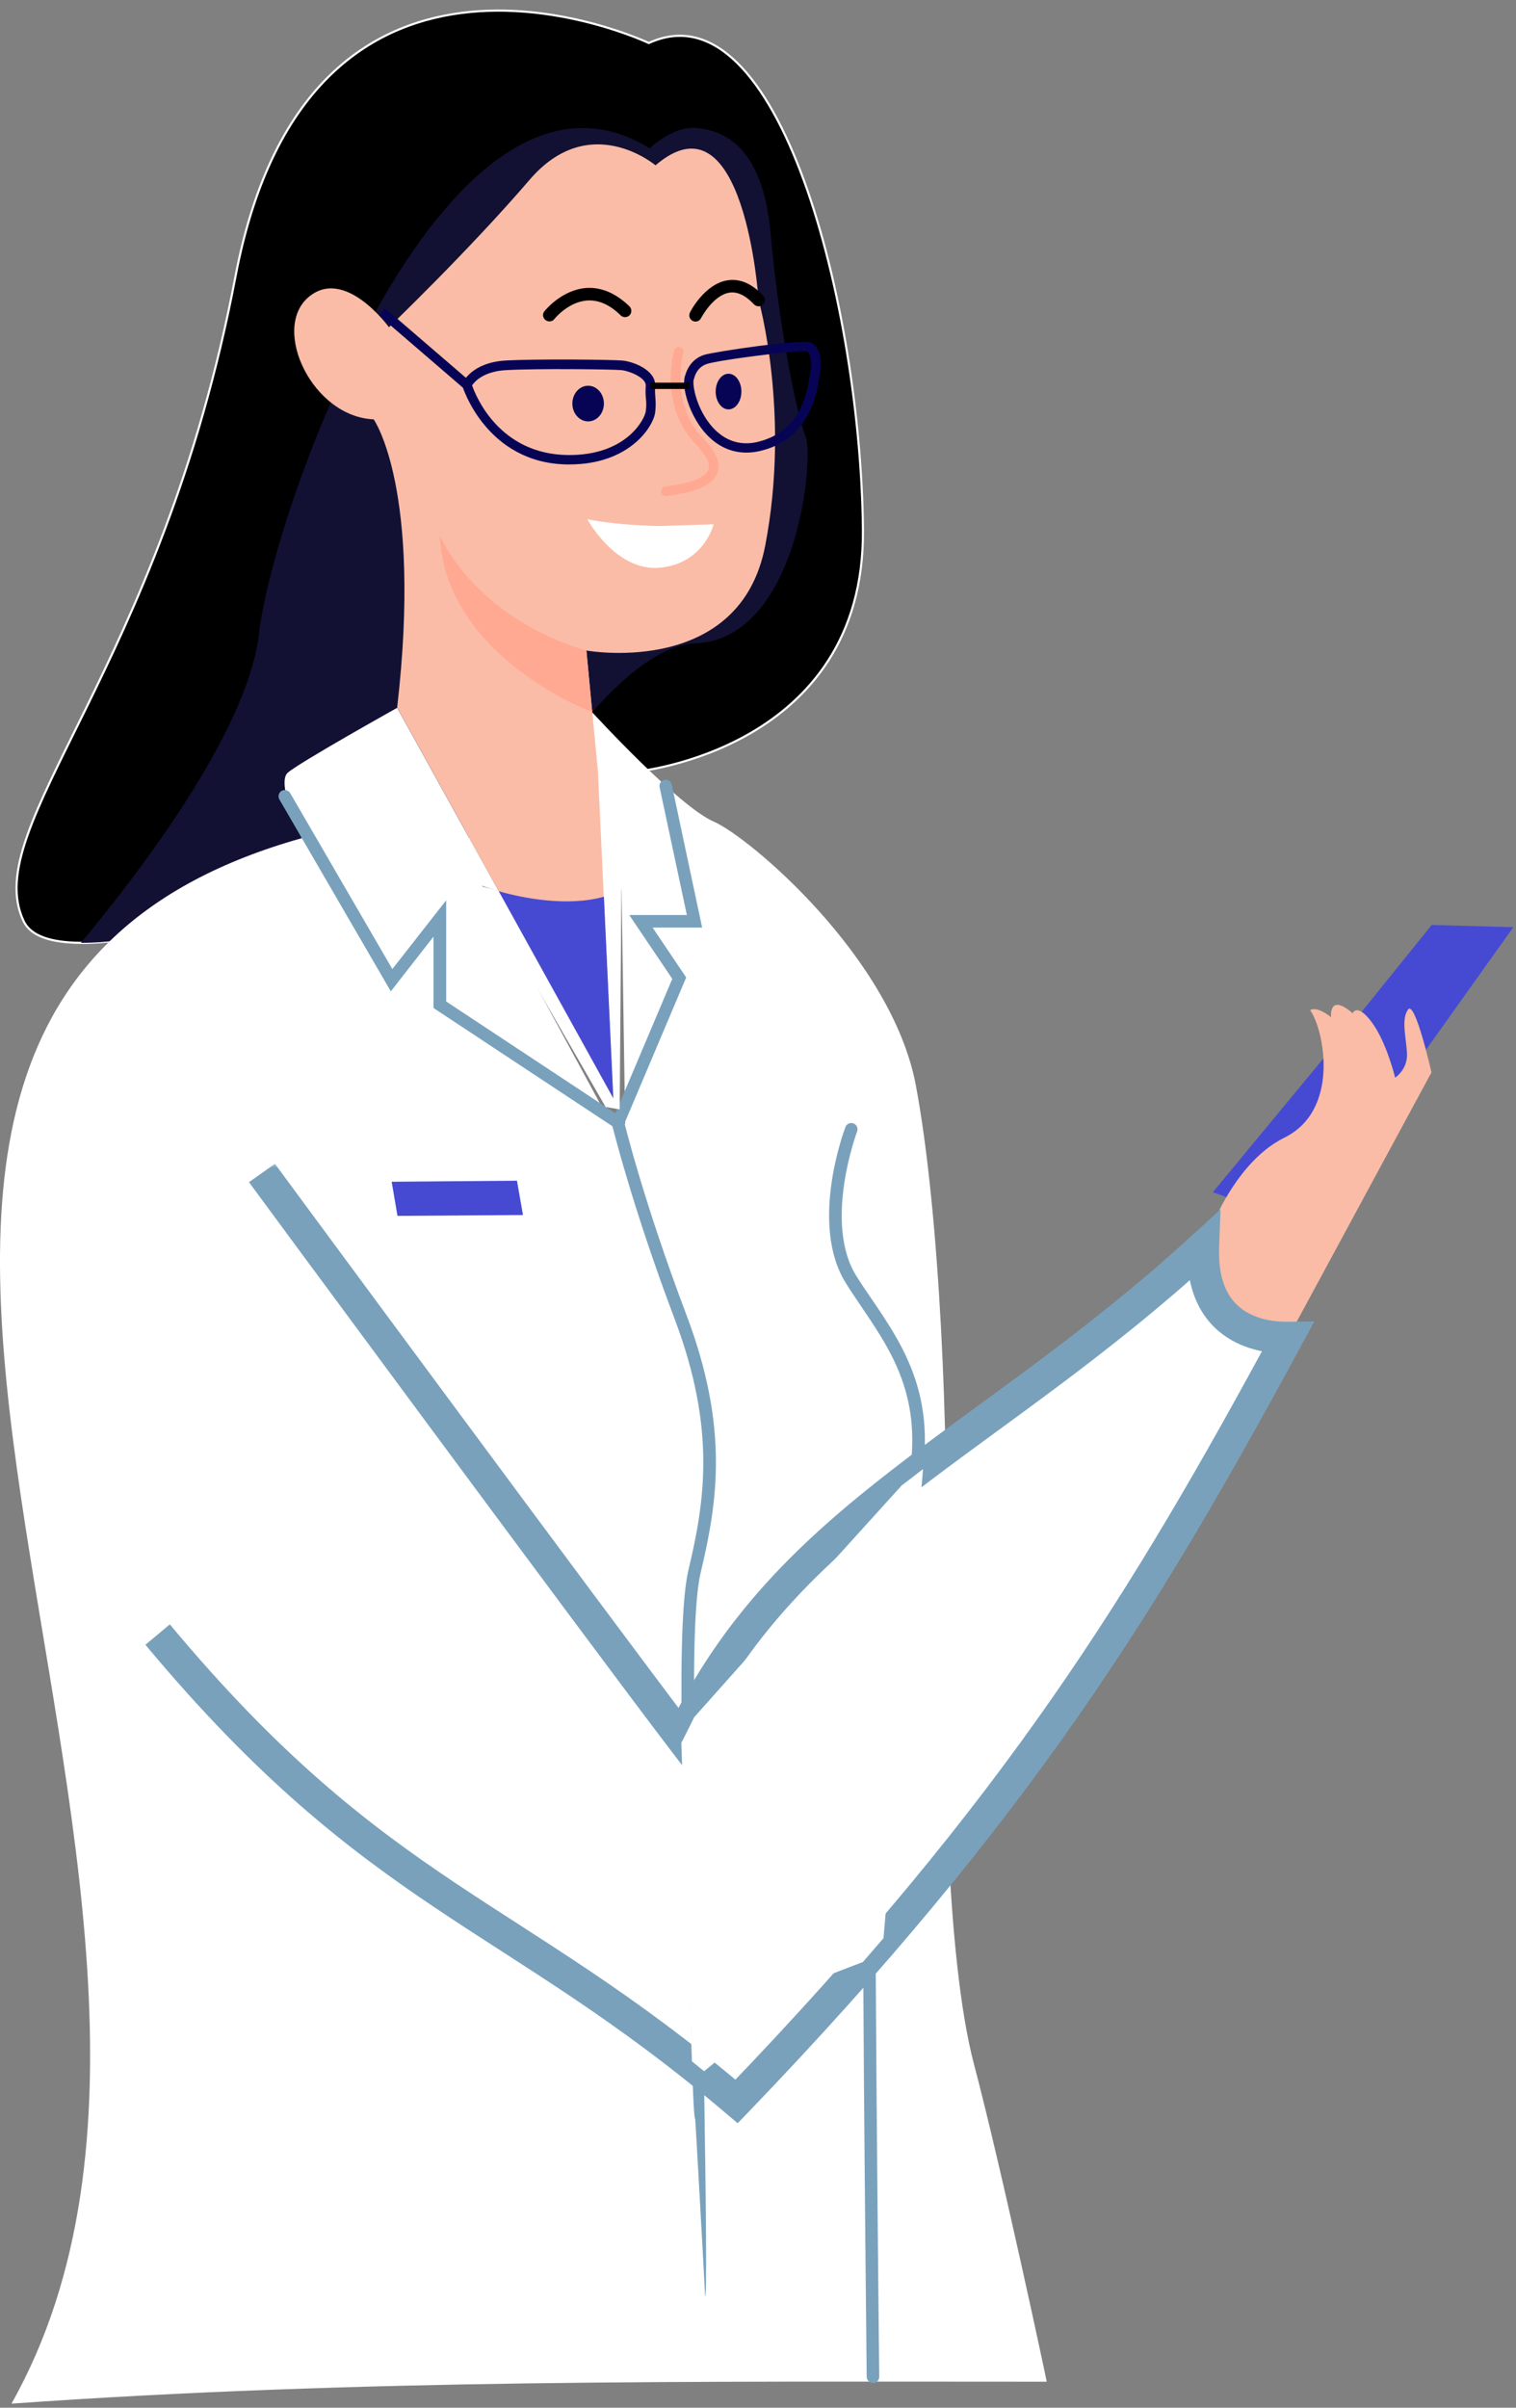 <svg width="143" height="227" viewBox="0 0 143 227" fill="none" xmlns="http://www.w3.org/2000/svg">
<rect x="0" y="0" width="143" height="227" fill="#808080" stroke="none"/>
<path fill-rule="evenodd" clip-rule="evenodd" d="M113.311 117.541C105.555 124.905 97.43 131.043 88.447 137.18C88.561 150.151 89.166 162.631 89.281 175.602C104.233 157.879 112.069 143.224 121.254 126.114C118.606 123.256 115.959 120.399 113.311 117.541Z" fill="white"/>
<path fill-rule="evenodd" clip-rule="evenodd" d="M116.507 113.166L132.372 101.972C135.831 97.12 139.291 92.268 142.75 87.416C141.403 87.379 136.498 87.246 135.043 87.206C134.619 87.732 130.011 93.449 127.494 96.571L114.404 112.403L116.507 113.166Z" fill="#464AD3"/>
<path d="M48.036 179.431L47.644 179.883L69.15 198.575L69.543 198.123L48.036 179.431Z" fill="black"/>
<path d="M81.398 49.918C81.609 70.714 59.988 72.751 59.988 72.751C59.988 72.751 55.201 74.805 48.377 77.457C36.039 82.244 17.022 88.955 7.626 88.89C4.845 88.874 2.904 88.275 2.225 86.836C-2.011 77.926 15.146 63.243 22.213 26.066C29.279 -11.095 61.201 4.057 61.201 4.057C73.523 -1.586 81.204 29.106 81.398 49.918V49.918Z" fill="black" stroke="white" stroke-width="0.2"/>
<path d="M65.615 60.656C59.778 60.914 52.905 70.196 48.377 77.457C36.039 82.244 17.022 88.955 7.627 88.89C12.381 83.214 23.345 69.226 24.428 59.75C25.819 47.606 42.297 2.262 61.282 13.986C61.282 13.986 63.513 11.787 65.826 12.078C68.154 12.353 71.954 13.631 72.698 22.088C73.442 30.545 75.124 39.003 75.981 41.121C76.822 43.223 75.237 60.235 65.615 60.656Z" fill="#121134"/>
<path d="M91.877 194.632C89.209 184.525 88.918 163.729 89.209 149.547C89.5 135.365 88.659 114.44 86.395 102.36C84.147 90.28 70.661 78.896 67.314 77.457C63.966 76.001 55.864 67.156 55.864 67.156L56.819 84.604C57.449 84.426 58.064 84.184 58.63 83.844L58.969 105.966L57.482 105.675L45.467 83.505C45.532 83.521 46.114 83.747 47.035 84.022L37.462 66.735C37.462 66.735 28.309 71.845 27.145 72.848C25.997 73.85 28.473 79.022 28.473 79.022C-32.909 96.233 28.318 178.18 1.084 226.617C33.99 224.278 65.686 224.547 98.734 224.548C98.75 224.548 94.545 204.738 91.877 194.632Z" fill="white"/>
<path d="M113.561 117.54C113.561 117.54 115.926 109.83 121.174 107.248C126.418 104.651 124.907 97.094 123.588 95.251C123.588 95.251 124.085 94.755 125.557 95.898C125.557 95.898 125.304 93.548 127.589 95.534C127.589 95.534 127.997 94.492 129.396 96.379C130.795 98.265 131.6 101.601 131.6 101.601C131.6 101.601 132.81 100.833 132.717 99.279C132.629 97.739 132.157 96.092 132.82 95.178C133.488 94.28 135.025 101.107 135.025 101.107L121.503 126.113C121.519 126.109 113.474 126.925 113.561 117.54Z" fill="#FABCA6"/>
<path d="M58.565 106.71L40.89 95.035V88.308L36.864 93.466L26.352 75.371C26.191 75.08 26.288 74.724 26.563 74.563C26.854 74.401 27.21 74.498 27.371 74.773L37.009 91.364L42.087 84.88V94.421L58.047 104.964L63.416 92.286L59.357 86.27L64.791 86.27L62.22 74.223C62.155 73.9 62.349 73.592 62.672 73.528C62.996 73.463 63.303 73.657 63.368 73.98L66.23 87.451L61.557 87.451L64.726 92.156L58.565 106.71Z" fill="#79A1BC"/>
<path d="M65.58 199.812C65.273 199.812 64.953 179.997 64.92 179.673C64.856 178.638 63.497 154.091 64.936 148.043C66.489 141.494 67.556 134.75 63.643 124.369C59.551 113.55 57.74 106.031 57.708 105.95C57.627 105.627 57.821 105.319 58.145 105.239C58.468 105.158 58.776 105.352 58.856 105.675C58.872 105.756 60.667 113.195 64.742 123.949C68.785 134.637 67.686 141.575 66.085 148.302C64.694 154.188 66.085 179.35 66.101 179.593C66.117 179.916 66.856 216.529 66.516 216.546C66.532 216.562 65.596 199.812 65.58 199.812Z" fill="#79A1BC"/>
<path d="M82.353 224.677C82.029 224.677 81.77 224.418 81.754 224.095C81.754 223.578 81.172 172.655 81.463 161.643L81.479 161.142C81.689 153.153 81.689 153.153 83.112 148.69C83.565 147.283 84.18 145.359 84.988 142.577C87.818 132.859 84.471 127.943 81.237 123.172C80.736 122.428 80.25 121.717 79.797 120.989C76.321 115.459 79.603 106.629 79.749 106.258C79.862 105.95 80.202 105.805 80.509 105.918C80.816 106.031 80.962 106.371 80.849 106.678C80.816 106.759 77.631 115.329 80.8 120.342C81.253 121.054 81.722 121.749 82.223 122.477C85.457 127.231 89.128 132.632 86.137 142.885C85.312 145.698 84.697 147.623 84.245 149.029C82.87 153.315 82.87 153.315 82.66 161.142L82.644 161.643C82.353 172.623 82.935 223.529 82.935 224.046C82.951 224.402 82.692 224.677 82.353 224.677C82.353 224.677 82.369 224.677 82.353 224.677Z" fill="#79A1BC"/>
<path d="M49.331 114.553L37.494 114.634L36.944 111.416L48.765 111.319L49.331 114.553Z" fill="#464AD3"/>
<path d="M72.181 51.438C69.836 63.647 55.961 61.448 55.331 61.335H55.315L55.864 67.14L56.398 72.67L57.837 103.525L37.462 66.719C39.855 46.005 35.247 39.536 35.247 39.536C29.474 39.293 25.609 31.079 29.053 28.055C32.498 25.047 36.686 30.852 36.686 30.852C36.686 30.852 44.254 23.592 49.946 16.962C55.622 10.332 61.832 15.587 61.832 15.587C70.241 8.375 71.55 28.249 71.55 28.249C71.55 28.249 74.59 38.938 72.181 51.438Z" fill="#FABCA6"/>
<path d="M55.864 67.14C55.864 67.14 41.99 61.981 41.489 50.468C41.489 50.468 44.529 58.084 55.315 61.351L55.864 67.14Z" fill="#FFA892"/>
<path d="M58.452 104.592L57.126 104.366L45.111 83.489C45.176 83.505 46.113 83.732 47.035 84.006L57.837 103.525L56.948 84.508C57.579 84.33 58.047 84.136 58.614 83.812L58.452 104.592Z" fill="white"/>
<path d="M57.853 103.541L47.051 84.023C49.267 84.67 53.536 85.51 56.964 84.54L57.853 103.541Z" fill="#464AD3"/>
<path d="M55.476 39.73C56.298 39.73 56.964 38.977 56.964 38.048C56.964 37.12 56.298 36.367 55.476 36.367C54.655 36.367 53.989 37.12 53.989 38.048C53.989 38.977 54.655 39.73 55.476 39.73Z" fill="#070455"/>
<path d="M68.72 38.598C69.39 38.598 69.933 37.845 69.933 36.917C69.933 35.988 69.39 35.235 68.72 35.235C68.05 35.235 67.508 35.988 67.508 36.917C67.508 37.845 68.05 38.598 68.72 38.598Z" fill="#070455"/>
<path d="M51.822 30.303C51.693 30.303 51.563 30.254 51.45 30.173C51.191 29.963 51.143 29.591 51.353 29.349C51.418 29.268 52.986 27.311 55.331 27.149C56.738 27.068 58.096 27.651 59.373 28.88C59.6 29.106 59.616 29.478 59.39 29.721C59.163 29.947 58.791 29.963 58.549 29.737C57.53 28.734 56.479 28.265 55.411 28.33C53.6 28.443 52.307 30.06 52.291 30.076C52.178 30.238 52 30.303 51.822 30.303Z" fill="black"/>
<path d="M65.615 30.319C65.519 30.319 65.438 30.303 65.341 30.254C65.049 30.108 64.936 29.753 65.082 29.462C65.13 29.349 66.489 26.729 68.672 26.422C69.82 26.26 70.936 26.745 71.987 27.877C72.213 28.119 72.197 28.491 71.954 28.718C71.712 28.944 71.34 28.928 71.113 28.686C70.337 27.861 69.577 27.489 68.833 27.586C67.265 27.812 66.149 29.963 66.133 29.979C66.036 30.189 65.826 30.319 65.615 30.319Z" fill="black"/>
<path d="M62.802 46.765C62.575 46.765 62.398 46.603 62.365 46.377C62.333 46.134 62.511 45.908 62.753 45.875C63.659 45.762 66.44 45.39 66.828 44.258C67.071 43.563 66.343 42.641 65.712 41.978C62.123 38.307 63.545 33.262 63.594 33.052C63.659 32.809 63.901 32.68 64.144 32.745C64.386 32.809 64.516 33.052 64.451 33.294C64.435 33.343 63.125 38.065 66.343 41.364C67.556 42.593 67.976 43.644 67.669 44.549C67.168 46.005 64.839 46.506 62.883 46.765C62.85 46.749 62.834 46.765 62.802 46.765Z" fill="#FFA892"/>
<path d="M62.252 49.595C57.837 49.514 55.395 48.948 55.395 48.948C55.395 48.948 58.08 53.912 62.252 53.524C66.424 53.12 67.314 49.433 67.314 49.433L62.252 49.595Z" fill="white"/>
<path d="M53.697 43.789C53.633 43.789 53.568 43.789 53.504 43.789C45.887 43.676 43.639 36.496 43.623 36.415L43.574 36.254L43.639 36.108C43.671 36.027 44.512 34.167 47.714 33.989C50.69 33.828 57.756 33.909 58.678 33.989C59.778 34.087 61.88 34.911 61.799 36.383C61.767 36.852 61.799 37.159 61.815 37.45C61.847 37.838 61.88 38.226 61.799 38.889C61.621 40.232 59.373 43.789 53.697 43.789ZM53.52 42.9C59.131 42.981 60.829 39.455 60.91 38.792C60.991 38.226 60.958 37.903 60.926 37.547C60.894 37.24 60.877 36.884 60.91 36.351C60.958 35.639 59.422 34.976 58.597 34.895C57.692 34.814 50.706 34.733 47.763 34.895C45.596 35.008 44.771 35.979 44.529 36.334C44.901 37.402 47.116 42.803 53.52 42.9Z" fill="#070455"/>
<path d="M70.402 42.673C68.769 42.673 67.314 41.897 66.181 40.409C64.872 38.679 64.257 36.237 64.645 35.364C64.726 35.073 65.098 33.877 66.424 33.456C67.362 33.165 75.658 31.92 76.515 32.308C77.372 32.696 77.582 34.248 77.356 35.105C77.34 35.186 77.323 35.316 77.291 35.493C77.081 36.965 76.418 41.428 71.663 42.528C71.227 42.625 70.806 42.673 70.402 42.673ZM75.9 33.1C74.445 33.1 67.847 33.941 66.683 34.313C65.713 34.62 65.502 35.574 65.502 35.607L65.454 35.736C65.276 36.076 65.583 38.178 66.893 39.892C67.734 40.991 69.205 42.188 71.437 41.67C75.609 40.7 76.175 36.819 76.385 35.364C76.418 35.137 76.45 34.976 76.466 34.879C76.644 34.248 76.401 33.245 76.126 33.116C76.094 33.116 76.013 33.1 75.9 33.1Z" fill="#070455"/>
<path d="M65.049 36.076H61.346V36.674H65.049V36.076Z" fill="black"/>
<path d="M36.334 29.069L35.754 29.743L43.758 36.631L44.339 35.957L36.334 29.069Z" fill="#070455"/>
<mask id="path-26-outside-1" maskUnits="userSpaceOnUse" x="12.868" y="109.589" width="112" height="91" fill="black">
<rect fill="white" x="12.868" y="109.589" width="112" height="91"/>
<path fill-rule="evenodd" clip-rule="evenodd" d="M24.71 110.589C25 111 56.395 153.54 64.261 163.849C74.292 142.769 92.913 136.414 113.498 117.543C113.2 125.554 119.364 126.145 121.44 126.116C108.047 150.855 96.126 170.441 69.479 198.126C48.167 180.017 35.689 179.088 14.868 154.107"/>
</mask>
<path d="M64.261 163.849L63.069 164.759L64.56 166.713L65.616 164.493L64.261 163.849ZM113.498 117.543L114.997 117.599L115.13 114.012L112.484 116.437L113.498 117.543ZM121.44 126.116L122.76 126.83L123.978 124.58L121.419 124.616L121.44 126.116ZM69.479 198.126L68.508 199.269L69.582 200.181L70.56 199.166L69.479 198.126ZM23.484 111.454C23.79 111.886 55.197 154.442 63.069 164.759L65.454 162.939C61.529 157.795 51.721 144.593 42.85 132.614C38.416 126.628 34.219 120.95 31.113 116.743C29.559 114.64 28.279 112.905 27.377 111.682C26.927 111.071 26.571 110.589 26.323 110.252C26.2 110.084 26.103 109.953 26.036 109.861C25.962 109.76 25.934 109.722 25.935 109.724L23.484 111.454ZM65.616 164.493C70.487 154.257 77.442 147.571 85.842 141.053C94.192 134.572 104.165 128.134 114.511 118.649L112.484 116.437C102.246 125.823 92.616 131.998 84.002 138.683C75.438 145.329 68.067 152.36 62.907 163.204L65.616 164.493ZM111.999 117.487C111.833 121.949 113.499 124.633 115.762 126.103C117.896 127.489 120.315 127.632 121.462 127.616L121.419 124.616C120.49 124.629 118.789 124.492 117.396 123.587C116.132 122.766 114.865 121.149 114.997 117.599L111.999 117.487ZM120.121 125.402C106.769 150.065 94.922 169.528 68.398 197.085L70.56 199.166C97.329 171.354 109.325 151.646 122.76 126.83L120.121 125.402ZM70.451 196.982C59.707 187.854 51.123 183.007 42.824 177.447C34.533 171.892 26.323 165.507 16.02 153.147L13.716 155.068C24.235 167.688 32.673 174.257 41.154 179.939C49.628 185.617 57.939 190.288 68.508 199.269L70.451 196.982Z" fill="#79A1BC" mask="url(#path-26-outside-1)"/>
<path fill-rule="evenodd" clip-rule="evenodd" d="M83.341 182.729L86.94 140.012L87.067 138.507L85.042 140.06L78.805 146.947L65.486 161.895L64.364 164.135L64.343 164.177L64.33 164.159L64.269 164.323L65.267 194.343L66.415 195.275L76.964 186.675L81.393 184.98L83.341 182.729Z" fill="white"/>
</svg>
